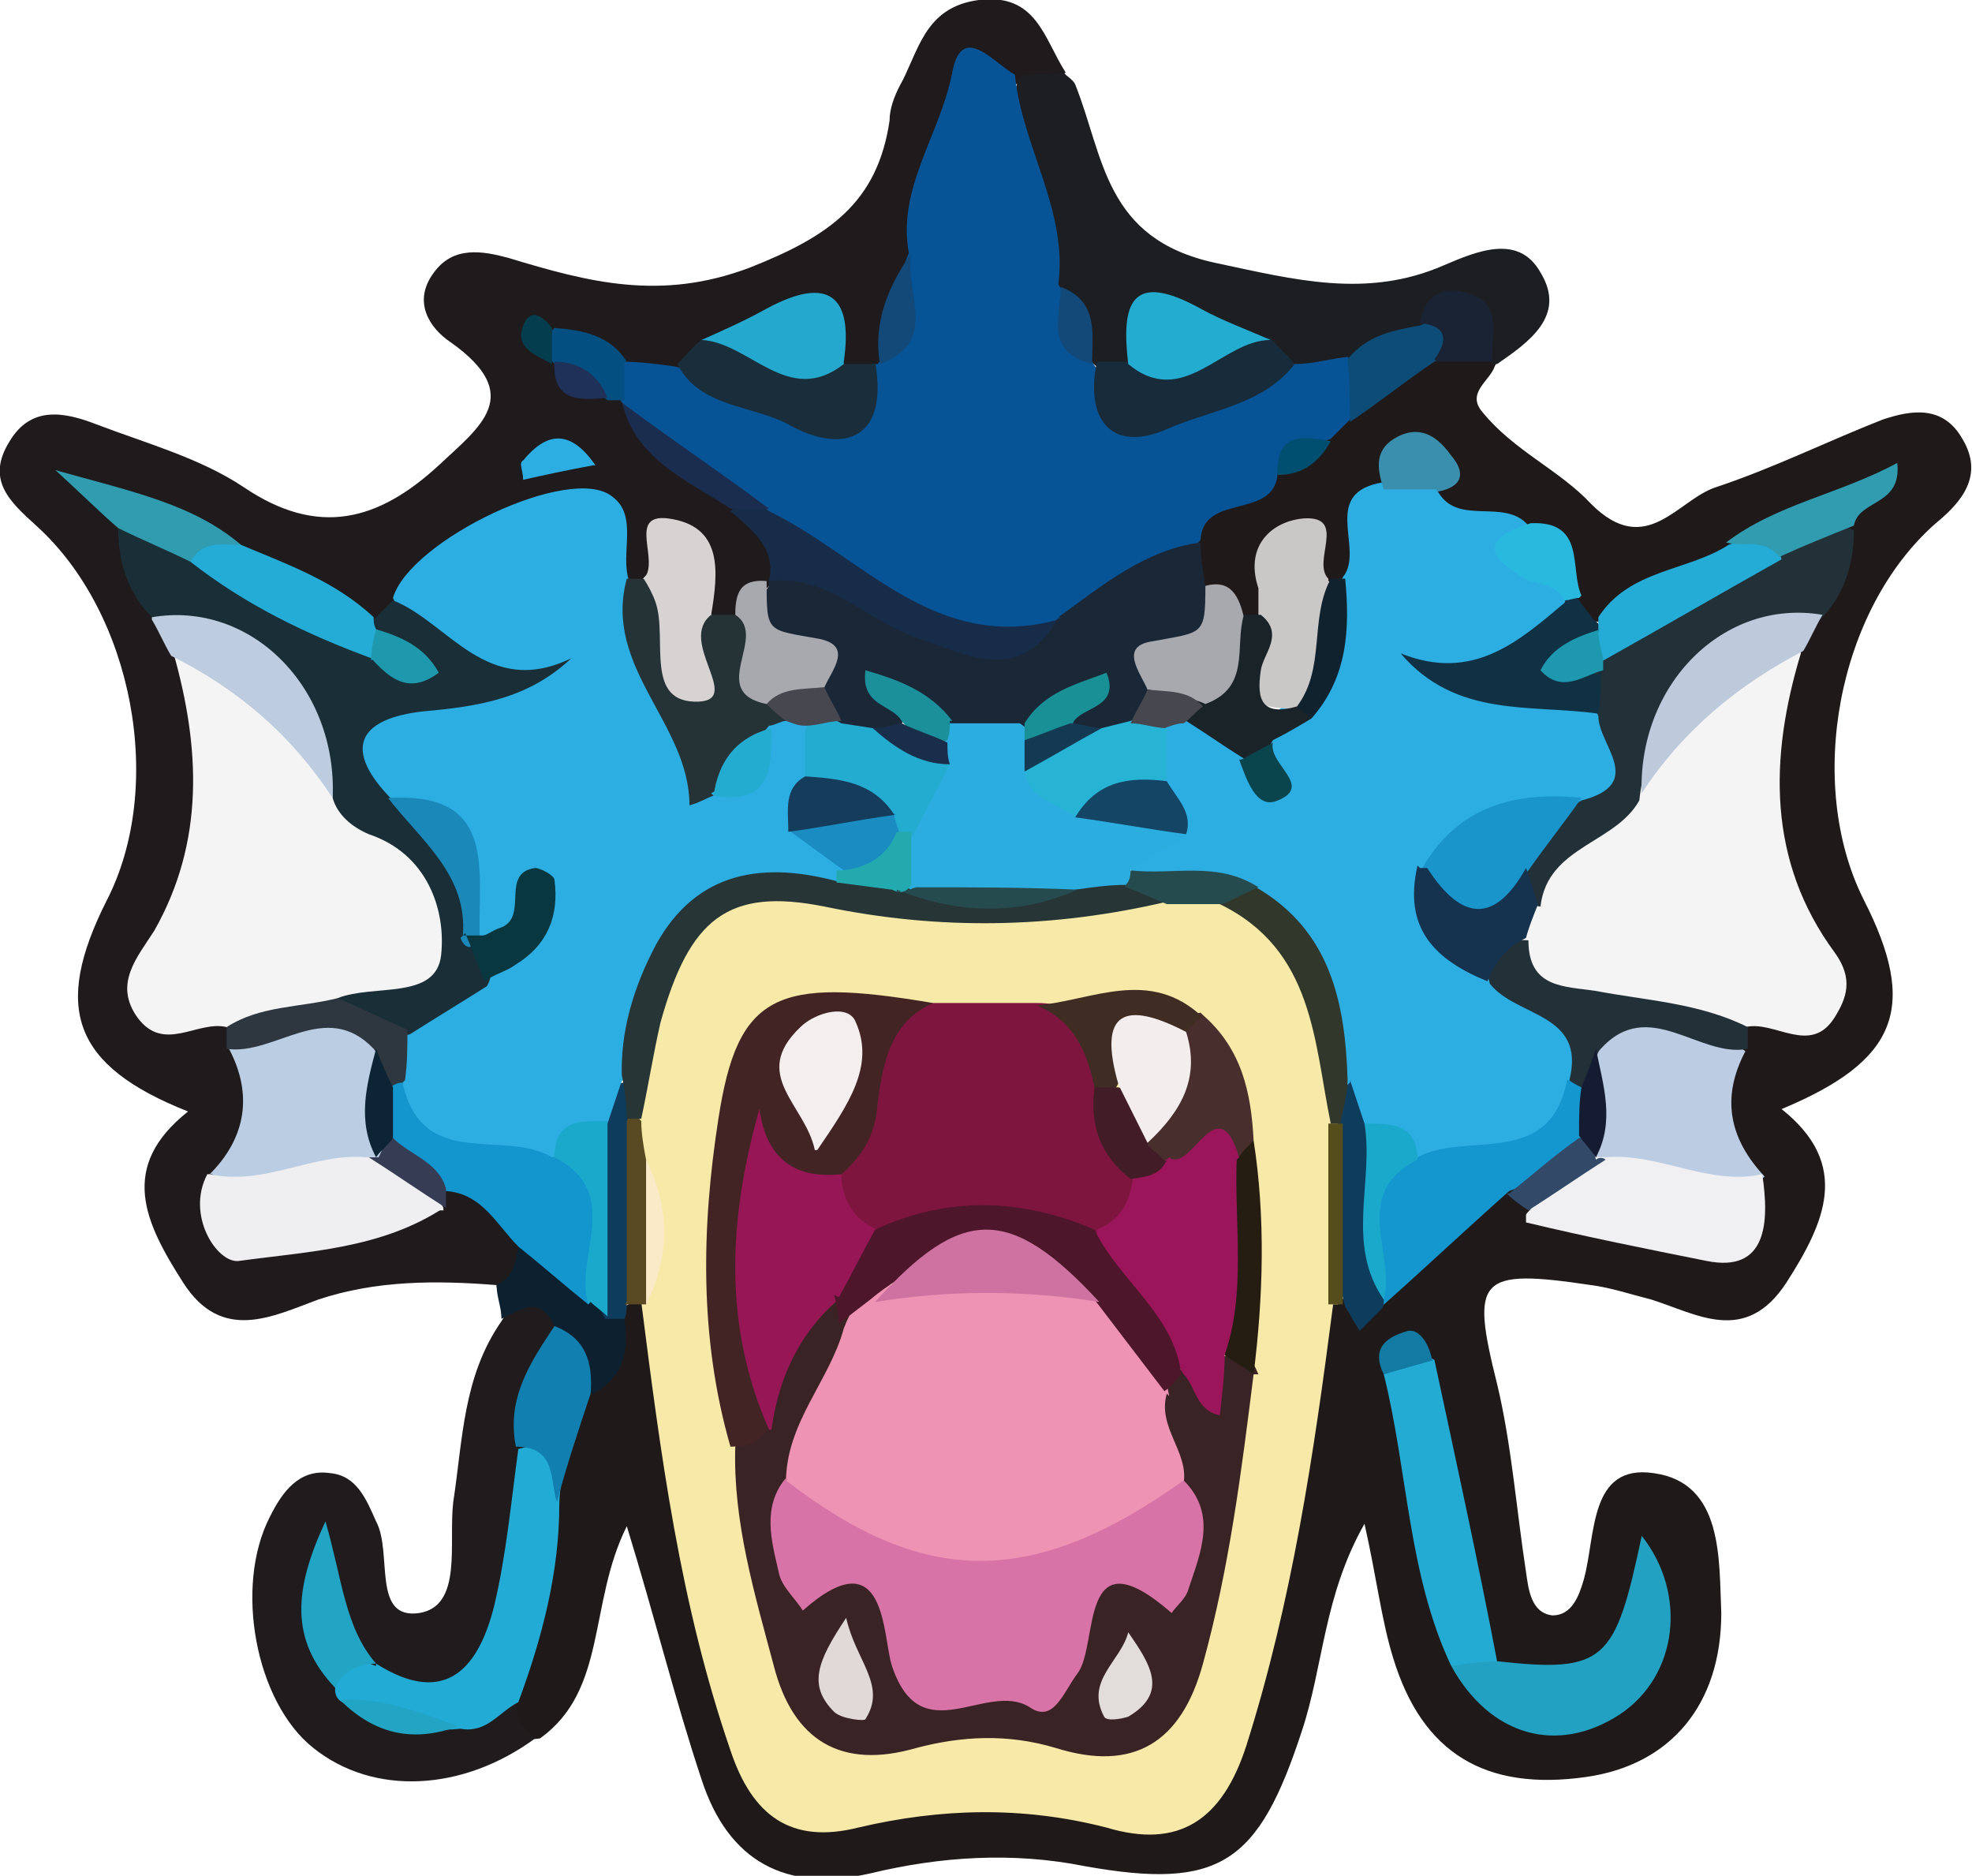 <?xml version="1.0" encoding="UTF-8"?>
<svg id="Capa_2" data-name="Capa 2" xmlns="http://www.w3.org/2000/svg" viewBox="0 0 81.8 77.8">
  <defs>
    <style>
      .cls-1 {
        fill: #1d98af;
      }

      .cls-2 {
        fill: #1f1919;
      }

      .cls-3 {
        fill: #201c1e;
      }

      .cls-4 {
        fill: #3a2324;
      }

      .cls-5 {
        fill: #24acd0;
      }

      .cls-6 {
        fill: #1e98ac;
      }

      .cls-7 {
        fill: #189095;
      }

      .cls-8 {
        fill: #10222e;
      }

      .cls-9 {
        fill: #124979;
      }

      .cls-10 {
        fill: #1a8cc2;
      }

      .cls-11 {
        fill: #422424;
      }

      .cls-12 {
        fill: #f4edee;
      }

      .cls-13 {
        fill: #554d1c;
      }

      .cls-14 {
        fill: #e1d8d8;
      }

      .cls-15 {
        fill: #9a1559;
      }

      .cls-16 {
        fill: #24abd6;
      }

      .cls-17 {
        fill: #15334f;
      }

      .cls-18 {
        fill: #363c53;
      }

      .cls-19 {
        fill: #319caf;
      }

      .cls-20 {
        fill: #d7d3d3;
      }

      .cls-21 {
        fill: #e2dddb;
      }

      .cls-22 {
        fill: #1a2328;
      }

      .cls-23 {
        fill: #ce72a1;
      }

      .cls-24 {
        fill: #223038;
      }

      .cls-25 {
        fill: #2daee3;
      }

      .cls-26 {
        fill: #22a1c2;
      }

      .cls-27 {
        fill: #192e3a;
      }

      .cls-28 {
        fill: #251d12;
      }

      .cls-29 {
        fill: #182e4b;
      }

      .cls-30 {
        fill: #1395cd;
      }

      .cls-31 {
        fill: #23aaaf;
      }

      .cls-32 {
        fill: #093740;
      }

      .cls-33 {
        fill: #065395;
      }

      .cls-34 {
        fill: #5a4a24;
      }

      .cls-35 {
        fill: #1a2737;
      }

      .cls-36 {
        fill: #0a444c;
      }

      .cls-37 {
        fill: #144565;
      }

      .cls-38 {
        fill: #034f82;
      }

      .cls-39 {
        fill: #22abd5;
      }

      .cls-40 {
        fill: #033d4e;
      }

      .cls-41 {
        fill: #264b4e;
      }

      .cls-42 {
        fill: #f4eeee;
      }

      .cls-43 {
        fill: #24a8ce;
      }

      .cls-44 {
        fill: #1496cf;
      }

      .cls-45 {
        fill: #103143;
      }

      .cls-46 {
        fill: #a8a8af;
      }

      .cls-47 {
        fill: #23abd4;
      }

      .cls-48 {
        fill: #172b3a;
      }

      .cls-49 {
        fill: #bccadc;
      }

      .cls-50 {
        fill: #0c4c76;
      }

      .cls-51 {
        fill: #0c2030;
      }

      .cls-52 {
        fill: #bccde3;
      }

      .cls-53 {
        fill: #bbcde3;
      }

      .cls-54 {
        fill: #1f3158;
      }

      .cls-55 {
        fill: #1c909a;
      }

      .cls-56 {
        fill: #f0f0f2;
      }

      .cls-57 {
        fill: #faeac8;
      }

      .cls-58 {
        fill: #4d162a;
      }

      .cls-59 {
        fill: #192e36;
      }

      .cls-60 {
        fill: #014f70;
      }

      .cls-61 {
        fill: #1995cc;
      }

      .cls-62 {
        fill: #273537;
      }

      .cls-63 {
        fill: #d873a7;
      }

      .cls-64 {
        fill: #ee93b3;
      }

      .cls-65 {
        fill: #421d27;
      }

      .cls-66 {
        fill: #1d1e21;
      }

      .cls-67 {
        fill: #27b4d4;
      }

      .cls-68 {
        fill: #1f1a1b;
      }

      .cls-69 {
        fill: #3f2c23;
      }

      .cls-70 {
        fill: #f5f4f5;
      }

      .cls-71 {
        fill: #127aa3;
      }

      .cls-72 {
        fill: #324967;
      }

      .cls-73 {
        fill: #117fb0;
      }

      .cls-74 {
        fill: #f7eaa8;
      }

      .cls-75 {
        fill: #133953;
      }

      .cls-76 {
        fill: #1a2334;
      }

      .cls-77 {
        fill: #0e3c5c;
      }

      .cls-78 {
        fill: #7e153e;
      }

      .cls-79 {
        fill: #172c49;
      }

      .cls-80 {
        fill: #1ba9cb;
      }

      .cls-81 {
        fill: #163c5b;
      }

      .cls-82 {
        fill: #2ab9de;
      }

      .cls-83 {
        fill: #253236;
      }

      .cls-84 {
        fill: #efeff1;
      }

      .cls-85 {
        fill: #31382b;
      }

      .cls-86 {
        fill: #2e3740;
      }

      .cls-87 {
        fill: #151c32;
      }

      .cls-88 {
        fill: #bdccde;
      }

      .cls-89 {
        fill: #0c2433;
      }

      .cls-90 {
        fill: #3a8fae;
      }

      .cls-91 {
        fill: #1a89ba;
      }

      .cls-92 {
        fill: #2baddf;
      }

      .cls-93 {
        fill: #492e2e;
      }

      .cls-94 {
        fill: #cac7c7;
      }

      .cls-95 {
        fill: #22a4c5;
      }

      .cls-96 {
        fill: #961656;
      }

      .cls-97 {
        fill: #46474f;
      }

      .cls-98 {
        fill: #1a2d4f;
      }
    </style>
  </defs>
  <g id="Capa_1-2" data-name="Capa 1">
    <g>
      <path class="cls-2" d="M62,15.2c-.2,.6-1.2,1.1-.5,1.9,1.3,1.6,3.2,2.4,4.5,3.8,2.3,2.3,3.6-.2,5.2-.7,2.4-.8,4.6-1.9,6.9-2.8,1.2-.4,2.5-.6,3.3,.8,.9,1.5,0,2.6-1.1,3.5-4.1,3.6-5.4,10.8-3,15.6,2.3,4.5,1.4,6.7-3.4,8.7,2.9,2.3,1.8,4.7,.2,7.2-1.7,2.6-3.7,1.3-5.6,.7-.8-.2-1.7-.5-2.5-.6-4.7-.7-5-.3-3.9,4.1,.6,2.5,.8,5.2,1.2,7.8,.1,.7,.2,1.7,1.1,1.8,.8,0,1.1-.8,1.3-1.5,.5-1.8,.2-4.8,2.9-4.4,2.9,.4,2.7,3.6,2.8,5.8,0,3.8-2.1,6.3-5.6,6.8-4.2,.6-6.8-1-8-4.9-.5-1.6-.7-3.4-1.2-5.6-1.7,3-1.7,5.9-2.6,8.6-1.8,5.5-3.4,6.6-9,5.6-3-.6-6-.4-8.9,.3-3.5,.8-5.9-.5-7-3.9-1.1-3.3-1.9-6.6-3.1-10.5-1.6,3.2-.8,6.8-3.6,8.8-1.2,.2-1.2-.7-1.5-1.4,.2-2.7,1.4-5.2,1.5-8,.5-1.6,.7-3.3,1.6-4.7,.7-1,1.2-2.2,1.6-3.4,.2-.4,.5-.6,.9-.6,.4,.1,.7,.4,.9,.7,1.4,4.9,1.7,10,3.1,14.9,1.5,5,2.4,5.7,7.4,4.8,2.4-.4,4.7-.2,7,.1,3.9,.6,5.1-.2,6.4-3.9,1.7-5.1,2.1-10.4,3.2-15.7,.1-.3,.3-.6,.6-.9,.7-.4,1.7,.3,2.2-.6,1.8-1.4,2.9-3.6,5.3-4.3,.5,0,.9,.3,1.2,.7,2.1,.7,4.3,.6,6.3,1.2,1.6,.5,2.6-.3,2.1-2.2-1.2-1.8-1.7-3.7-.4-5.7,.2-.3,.5-.6,.8-.8,2.4-.6,3.3-1.8,1.9-4.3-1.8-3.5-1.9-7.1-.5-10.8,.3-.7,.6-1.3,.9-1.9,.7-1.2,1.1-2.5,1.5-3.8,.2-.4,.6-.8,1.1-.9-.3-.2-.5,0-.7,.2-1.5,.9-3.3,1.2-4.7,2.3-1.7,1.1-3.6,1.9-5.6,2.7-.6,0-1-.2-1.3-.6-.6-1.1-1-2.3-2.3-2.8-1.1-.6-2.7-.2-3.4-1.6,0-.5,.5-1.2-.4-1.4-1-.2-1.1,.7-1.5,1.2-.8,1.1-.7,2.5-1.5,3.5-.3,.2-.6,.2-.9,.1-2.4-2.6-1.8,.8-2.7,1.3-.3,.2-.6,.3-1,.3-.8-.4-1.4-1-1.9-1.8-.2-.5-.3-1-.3-1.5,.2-1.9,2-2.2,3.1-3.1,.8-.5,1.6-1,2.3-1.7,.3-.3,.7-.6,1.1-1,1.2-.8,2.3-1.7,3.7-2.3,.6-.2,1.3-.2,1.9,0,.3,.1,.5,.3,.7,.6Z"/>
      <path class="cls-68" d="M20.6,53.3c-2.5-.2-5-.2-7.4,.6-1.9,.7-4,1.8-5.6-.7-1.6-2.5-2.7-4.8,.2-7.1-4.8-1.9-5.6-4.3-3.4-8.7,2.5-4.8,1.1-12-2.9-15.6-1.1-1-2.1-1.9-1.1-3.5,.9-1.5,2.3-1.2,3.6-.7,2.1,.8,4.3,1.4,6.1,2.6,3.1,2.1,5.6,1.4,8.1-.9,1.7-1.6,3.6-2.9,.5-5.1-.9-.6-1.6-1.7-.7-2.9,.8-1.1,2-.9,3.1-.6,3.3,1,6.3,1.8,10,.4,3.3-1.3,5.3-2.7,5.8-6.1,0-.5,.2-1,.4-1.4,.8-1.4,1-3.3,3.3-3.6,2.4-.3,2.7,1.6,3.6,3-.4,.5-.8,.6-1.4,.6-1.8-.5-2.2,.7-2.8,2-.7,1.5-1,3-1.3,4.6-.6,1.4-1.1,2.9-1.6,4.4-.2,.3-.4,.6-.8,.7-.5,.1-1,0-1.5-.3-1.6-3-3.4-.9-5.2-.1-.4,.3-.9,.5-1.4,.7-.7,.2-1.3,.1-2,0-.9-.3-1.7-.8-2.6-1.2,0,0-.3,0-.3,0,0,0,0,.3,0,.3,.1,.2,.3,.4,.4,.5,.4,.4,.9,.5,1.4,.6,.3,0,.6,.2,.8,.4,.3,.2,.5,.4,.7,.7,1.1,1.5,2.5,2.5,4,3.6,1,.7,2,1.4,1.8,2.8,0,.3-.2,.6-.4,.9-.6,.6-1.1,1.3-1.9,1.5-.3,0-.6-.2-.9-.4-.7-.8-.5-3.7-2.7-1.1-.4,0-.7,0-.9-.3-2.1-3.4-6.2-2.9-8.8,1-.3,.5-.7,.8-1.3,.9-2.2-.3-3.9-1.6-5.8-2.6-1.1-1-2.6-1.4-3.9-2-.8-.4-1.4-.8-.4,.4,.4,1.3,.8,2.5,1.5,3.7,.3,.6,.6,1.2,.9,1.9,1.4,3.7,1.4,7.3-.4,10.8-1.2,2.4-.7,3.7,1.9,4.3,.3,.2,.6,.5,.8,.8,1.3,2,.8,3.9-.4,5.7-.5,2.5,1,2.5,2.6,2,1.9-.5,3.9-.9,5.9-.6,0,0,.1,0,.2,0,0-.1-.1-.2-.2-.3,0-.4,.3-.6,.7-.7,1.9,0,2.7,1.1,3.1,2.8-.1,.8-.2,1.6-1.4,1.4Z"/>
      <path class="cls-3" d="M21.4,70.5c0,.6,.2,1.2,.8,1.6-3,2.2-6.7,2.4-9.2,.4-2.4-1.9-3.3-6.7-1.8-9.6,.5-1,1.2-2,2.5-1.8,1.1,.1,1.5,1.1,1.9,2,.7,1.3-.2,4.1,1.8,3.8,1.8-.3,1.2-2.9,1.4-4.6,.4-2.6,.4-5.2,2-7.5,.8-1.4,1.7-1.6,2.5,0,0,1.9-1.1,3.7-.9,5.7-.3,2.1-.5,4.2-1,6.2-.7,3.1-2.3,3.9-5.8,3.2-1.3-.9-1.9-2.2-2.4-3.7,0,1.2,.3,2.1,1,3,.2,.3,.4,.5,.6,.8,1.1,1.2,2.4,1.3,3.9,1.1,.9-.1,1.7-.9,2.7-.5Z"/>
      <path class="cls-66" d="M42.3,3.1c.6,0,1.2,0,1.8-.1,.2,.2,.4,.3,.5,.5,1.2,3,1.2,6.4,5.8,7.4,3.3,.7,6.3,1.5,9.5,.1,1.4-.6,3.1-1.3,4,.3,1.1,1.8-.5,2.9-1.8,3.8h-.2c-.8-.9-1.2-2.6-2.8-1.2-1,.6-2.1,1.2-3.2,1.6-.7,.2-1.4,.3-2.1,.1-.5-.1-1-.4-1.4-.7-1.7-.7-3.4-2.8-5.1,0-.4,.4-.9,.5-1.4,.5-.3-.1-.6-.3-.8-.6-.5-1.2-1.1-2.2-1.7-3.4,0-2.8-2.5-5.4-1-8.4Z"/>
      <path class="cls-51" d="M23,55c-.6-1.3-1.4-.7-2.2-.3,0-.5-.2-.9-.2-1.4,.7-.3,.8-1,.9-1.6,1.3-.2,2,.8,2.8,1.5,.3,.3,.6,.6,1,.9,.2,.2,.4,.4,.6,.6,.2,1.3,0,2.4-1.3,3.1-1.1-.6-1.1-1.8-1.5-2.8Z"/>
      <path class="cls-74" d="M55.3,54.1c-.8,6.2-1.7,12.3-3.6,18.3-1,3.1-2.8,4.3-5.8,3.4-3.5-.9-6.9-.8-10.3,0-2.8,.7-4.4-.5-5.3-3.2-2.1-6.1-2.9-12.3-3.7-18.6,0-.2,0-.4,0-.5,0-1.9,.2-3.9-.5-5.8-.1-.6-.2-1.2-.2-1.8,0-1.4,.4-2.7,.7-4,1.1-3.9,3.3-5.8,7.3-5.2,4.8,.7,9.6,.7,14.4-.1,.9,0,1.7,0,2.6,.2,4.7,1.8,5,6.1,5.5,10.2-.2,2.4,.6,4.9-.9,7.1Z"/>
      <path class="cls-33" d="M53.7,15.1c.7,0,1.4-.2,2.2-.3,.8,.8,.5,1.7,.1,2.6-.3,.3-.5,.5-.8,.8-.8,.3-1.7,.6-2.2,1.4-.1,2-3.1,.8-3.2,2.8-1.6,1.8-3.8,2.6-5.9,3.7-5.2,1.5-8.5-1.8-12-4.6-2.1-1.4-4.3-2.9-6.1-4.8h0c-.4-.7-.4-1.2,0-1.7,.7,0,1.5,.1,2.2,.2,1.4,.4,2.9,.4,4.1,1.3,2,1.3,3.1,.3,4.1-1.4h.2c1.1-1.3,.6-3.1,1.3-4.6-.5-2.7,1.3-4.9,1.8-7.5,.4-2.1,1.7-.4,2.6,.1,.3,3,2.2,5.6,1.8,8.7,.7,1,.4,2.3,1.3,3.2h.1c1,1.6,2.2,2.6,4.1,1.3,1.3-.8,2.8-.8,4.2-1.2Z"/>
      <path class="cls-25" d="M59.6,20.3c.8,1.6,2.8,.3,3.8,1.5-.4,1.6,1.8,1.7,1.8,3-.8,2.1-2.4,3.2-4.5,3.4,2,.5,4.3-.5,6.1,1.1,1,1.6,1.7,3.2-.6,4.3-2.2,.5-4.8,0-6.2,2.6-.7,2.3,1.1,3.1,2.5,4,2,1.1,3.6,2.3,3.1,4.9-.9,3.4-3.7,3.2-6.3,3.3-1.1-.3-2-1.1-2.9-1.7-.6-.5-.7-1.3-.9-1.9-.5-2.9-.9-5.9-3.8-7.6-1.4-.9-3.1,0-4.5-.8-1.2-1.1,.2-1.6,.6-2.3,.3-.8,0-1.5-.1-2.3,0-.7,0-1.4,.5-2,.3-.2,.6-.4,.9-.5,1.2-.1,2,.4,2.7,1.3,.1,.2,.2,.4,.3,.6,.4-.2,.2-.6,.4-1,.3-.6,.8-1,1.3-1.4,1.4-1.4,.9-3.5,2-5,.7-1.2-1-3.4,1.6-3.8,.7-.6,1.5-.6,2.2,0Z"/>
      <path class="cls-70" d="M74.7,27.1c-1.3,4.3-1.4,8.6,1.4,12.4,.8,1.1,.5,1.9,0,2.7-1,1.6-2.5,.1-3.7,.4-3.5-.1-7.2,.6-9.6-3-.1-.8,0-1.5,.3-2.3,.5-2.5,2.9-3.1,4.4-4.6,1.6-2.9,3.4-5.5,7.2-5.7Z"/>
      <path class="cls-35" d="M43.9,25.6c1.8-1.3,3.6-2.8,5.9-3.1,0,.6,.1,1.2,.2,1.8,1.8,2.5-.1,3.5-1.8,4.7-.3,.6-.6,1.1-1.2,1.5-.5,.2-.9,.3-1.4,.2-.3,0-.6-.2-.9-.4-1.1-1.9-1.6,.7-2.5,.3-.8,.3-1.7,.2-2.5,0-.9,.3-1.4-2.1-2.5-.3-.3,.2-.6,.3-.9,.4-.5,0-1,0-1.4-.2-.6-.4-.9-.9-1.2-1.5-1.8-1.1-3.5-2.2-1.8-4.7v-.2c2.6-1.8,4.3,.6,6,1.4,2.2,1.1,4,1.5,6.1,.1Z"/>
      <path class="cls-24" d="M68.1,33c-.9,2-3.9,2-4.2,4.6-.9-.1-1-.8-1-1.5,.2-1.6,1.5-2.2,2.7-2.9,2.7-.7,.7-2.3,.7-3.5-.2-.5-.5-1-.5-1.6,0-.4,.2-.7,.3-1,2.1-2,4.9-2.8,7.3-4.4,1.1-.4,2.1-1.4,3.5-.7,0,1.4-.4,2.7-1.4,3.7-3.4,1.6-7,2.9-7.5,7.5Z"/>
      <path class="cls-26" d="M62.1,68.9c4.5,.5,4.9,0,6-5.2,1.9,2.4,1.5,5.8-.9,7.4-2.6,1.7-5.4,.9-7-2,.6-.5,1.2-.5,1.9-.2Z"/>
      <path class="cls-52" d="M72.4,43.6c-1,1.9-.7,3.6,.8,5.2-2.2,1.7-4.2,.5-6.4-.1-.4-.2-.7-.5-.9-.9-.5-1.4-.2-2.8-.2-4.3,.1-1.5,1.1-1.7,2.3-1.4,1.5,.3,3.1,.5,4.4,1.5Z"/>
      <path class="cls-39" d="M15.6,69c3,1.9,4.3,0,4.9-2.4,.5-2.1,.7-4.3,1-6.5,2.5-.7,1.7,1,1.7,2.3,0,2.8-.7,5.5-1.7,8.2-.8,.4-1.3,1.3-2.4,1.1-1.8,.2-3.3-.4-4.9-1.1-.2-.1-.3-.3-.3-.5,0-1.5,.7-1.4,1.7-1Z"/>
      <path class="cls-56" d="M66.6,48c2.2-.2,4.3,1.2,6.5,.7,.3,2,.2,4.1-2.3,3.6-2.5-.5-5-1-7.5-1.6,0,0,0-.2,0-.3,0-.1,.2-.2,.2-.3,.6-1.5,1.6-2.2,3.2-2.1Z"/>
      <path class="cls-47" d="M62.1,68.9c-.6,0-1.3,.1-1.9,.2-1.8-3.8-1.8-8.1-2.8-12.1,.6-.7,1.2-1.1,2.1-.6,.9,4.2,1.8,8.3,2.6,12.5Z"/>
      <path class="cls-44" d="M58.8,48c2-1.1,5.5,.5,6.2-3.2,.4,0,.7,0,.9,.4,.1,.7,.1,1.4,0,2-.7,1.3-2,1.7-3.3,2.2-1.8,1.6-3.5,3.2-5.3,4.8-.1-.2-.3-.4-.4-.5-.6-1.3-.6-2.6-.4-3.9,.2-1.2,.6-2.5,2.3-1.8Z"/>
      <path class="cls-49" d="M68.1,33c-.2-4.6,3.4-8.2,7.5-7.5-.3,.5-.5,1-.8,1.5-2.7,1.4-5,3.3-6.7,5.9Z"/>
      <path class="cls-24" d="M65.6,45.1c-.2-.1-.4-.2-.5-.3,.7-2.8-2.2-2.6-3.3-4-.4-1.4,.3-1.9,1.6-1.8,0,2,1.5,1.9,2.8,2.1,2.1,.4,4.3,.5,6.3,1.5,0,.3,0,.6,0,.9-2,.4-4.1-2.2-6.1,0-.4,.4,0,1.2-.6,1.6Z"/>
      <path class="cls-94" d="M52.2,25.5c0-.4,0-.8,0-1.1-.6-1.8,.6-2.8,1.9-2.9,1.8-.1,.3,1.8,1,2.5,.1,1.9,.2,3.9-1.3,5.4-3.7,0-2.1-2.2-1.6-3.9Z"/>
      <path class="cls-45" d="M66.4,27.8c0,.6,0,1.2-.1,1.8-2.8-.4-5.9,.2-8.2-2.5,3,1.2,4.9-.5,6.8-2.1,.1-.4,.3-.5,.6-.1,.2,.3,.4,.5,.6,.8,.3,.2,.4,.4,.4,.8-.4,.5-1.7,.8-.2,1.5Z"/>
      <path class="cls-16" d="M66.3,26.1c0-.2,0-.3,0-.5,1.3-2,3.7-1.9,5.4-3,.9-.3,1.8-.9,2.2,.6-2.5,1.4-4.9,2.8-7.4,4.2-.4-.4-.4-.8-.2-1.2Z"/>
      <path class="cls-73" d="M23.1,62.3c-.3-.9,0-2.3-1.7-2.3-.4-2,.6-3.5,1.6-5,1.3,.5,1.6,1.5,1.5,2.8-.5,1.5-1,3-1.4,4.5Z"/>
      <path class="cls-46" d="M47.6,28.6c-.3-.7-1.2-1.8,.2-2,2.1-.4,2.2-.2,2.2-2.3,1.1-.3,1.4,.5,1.6,1.3,.5,1.6,.6,3.1-1.2,4-.9-.2-2-.2-2.7-1Z"/>
      <path class="cls-22" d="M50,29.2c1.9-.7,1.2-2.4,1.6-3.7,.2,0,.5,0,.7,0,1,.8,.1,1.6,0,2.3-.2,1.3,.1,1.9,1.5,1.5,.4,0,.6,0,.6,.5-.5,.3-1,.6-1.6,.9-.3,.5-.5,1.2-1.3,.7-.8-.5-1.5-1-2.3-1.5-.1-.7,0-1.1,.8-.7Z"/>
      <path class="cls-19" d="M73.8,23.1c-.6-.8-1.5-.4-2.2-.6,2.1-1.6,4.7-2,7.1-3.3,.2,1.8-1.6,1.5-1.8,2.6-1,.4-2,.8-3.1,1.3Z"/>
      <path class="cls-50" d="M56,17.5c0-.9,0-1.7-.1-2.6,.8-1,1.9-1.2,3-1.4,.6-.3,1.2-.3,1.5,.3,.3,.6-.2,1-.9,1.2-1.2,.8-2.3,1.7-3.5,2.5Z"/>
      <path class="cls-77" d="M56,44.8c.2,.6,.4,1.2,.6,1.8,1.2,2.3-.5,5,.8,7.3,0,.2,0,.3-.1,.4-.3,.3-.6,.6-.9,.9-.2-.3-.4-.7-.6-1-.7-2.5-.1-5-.3-7.4,0-.7-.1-1.4,.5-1.9Z"/>
      <path class="cls-82" d="M65.5,24.8c-.2,0-.4,.1-.6,.1-.4-.8-1.3-.6-1.8-1-1.7-1-1.3-1.7,.4-2.2,2.3-.1,1.6,1.9,2.1,3Z"/>
      <path class="cls-76" d="M59.5,14.9c.6-.8,.5-1.4-.6-1.5,.2-1.2,1-1.6,2.1-1.2,1.4,.5,.8,1.8,.9,2.8-.8,0-1.6,0-2.3,0Z"/>
      <path class="cls-90" d="M59.6,20.3c-.7,0-1.5,0-2.2,0-.3-.9-.4-1.7,.6-2.2,1-.5,1.7,.1,2.2,.8,.6,.7,.5,1.3-.6,1.5Z"/>
      <path class="cls-8" d="M54.4,29.8c-.2-.2-.4-.3-.6-.5,1.2-1.6,.5-3.6,1.4-5.3,.2,0,.4,0,.6,0,.2,2.1,.1,4.1-1.4,5.8Z"/>
      <path class="cls-77" d="M25.9,54.7c-.3,0-.5,0-.8,0-1.3-2.5-.9-5.2-.8-7.9,.2-.9,.5-1.8,1.6-1.9,.5,.6,.4,1.3,.4,1.9,.1,2.4,1.1,4.8-.3,7.2,0,.2,0,.5-.1,.7Z"/>
      <path class="cls-13" d="M55.7,46.6c0,2.5,0,5,0,7.5-.2,0-.4,0-.6,0,0-2.5,0-5,0-7.5,.2,0,.3,0,.5,0Z"/>
      <path class="cls-34" d="M26,54c0-2.5,0-5,0-7.5,.1-.3,.3-.4,.6,0,0,.5,.1,1.1,.2,1.6,.4,2,.4,4,0,6,0,0-.3,0-.3,0,0,0-.3,0-.3,0h-.3Z"/>
      <path class="cls-72" d="M62.6,49.5c1-.8,1.9-1.6,2.9-2.3,.5,0,.6,.5,.7,.9,.1-.1,.3-.1,.4,0-1.1,.7-2.1,1.4-3.2,2.1-.3-.2-.6-.4-.9-.7Z"/>
      <path class="cls-71" d="M59.5,56.4c-.7,.2-1.4,.4-2.1,.6-.6-1.2,.3-1.6,1-1.8,.5-.1,.9,.6,1,1.2Z"/>
      <path class="cls-60" d="M53,19.7c-.1-1.8,1.1-1.6,2.2-1.4-.5,.9-1.2,1.4-2.2,1.4Z"/>
      <path class="cls-25" d="M25.8,44.8c-.2,.6-.4,1.2-.6,1.8-.9,.7-1.5,1.6-2.7,2-2.6-.1-5.4,.2-6.3-3.2-.1-.8-.1-1.6,0-2.4,.5-1.6,2-2.2,3.3-2.9,.7-.3,1.6-.5,2.1-1.5-.7,.4-1.3,1-2,.3-.9-2-.3-5-3.6-5.3-1.5-1-1.8-2.5-.9-3.9,1.4-2.1,3.8-1.1,5.8-1.4-2-.6-3.7-1.5-4.6-3.5,.7-2.4,7.4-5.6,9.1-4.2,1.1,.8,.3,2.4,.7,3.5,.9,2.9,2.4,5.4,4,7.9,1.2-.1,1-1.4,1.6-1.9,.3-.2,.6-.3,.9-.4,.4,0,.7,.1,1,.3,.4,.6,.5,1.2,.4,1.9-.1,.7-.4,1.4-.2,2.2,.5,.7,1.5,1.2,1.4,2.3,0,.3-.3,.6-.6,.8-5.3-.6-6.9,.5-8.1,5.7-.2,.7,0,1.5-.8,2Z"/>
      <path class="cls-70" d="M9.4,42.6c-1.2-.3-2.6,1.1-3.7-.4-1-1.4,0-2.5,.7-3.6,2.1-3.7,1.9-7.6,.8-11.5,4,0,5.5,3.3,7.6,5.8,.5,.9,1.7,1.1,2.3,1.8,1.4,1.4,2.4,3.1,1.8,5-.6,2.1-2.7,2.3-4.5,2.6-1.7,0-3.3,1-5,.3Z"/>
      <path class="cls-59" d="M14,41.4c1.5-.6,4.1,.1,4.3-1.8,.2-1.9-.6-4.2-3-5-.7-.3-1.3-.8-1.5-1.5-.4-4.5-4.1-5.9-7.5-7.5-1-1-1.4-2.3-1.4-3.7,1.4-.7,2.3,.4,3.4,.9,2.2,1.6,4.9,2.3,7,4,.2,0,.4,.2,.5,.4,.1-.5-.4-.4-.5-.7-.1-.3,0-.6,.2-.8,.3-.3,.5-.5,.8-.8,2.3,.9,3.9,4.1,7.4,2.4-1.8,1.7-3.9,2-6.1,2.2-2.8,.3-3.4,1.6-1.3,3.7,2.6,1,3.4,3.1,3.4,5.7,.2,.6,1,1.1,.5,2-1.1,.7-2.1,1.3-3.2,2-1.3,.3-2.5,.4-2.9-1.3Z"/>
      <path class="cls-53" d="M8.7,48.7c1.5-1.5,1.8-3.3,.8-5.2,2.1-1.1,4.1-2.1,6.4-.4,.5,1.4,.5,2.9,.2,4.4-.2,.4-.4,.7-.8,1-2.1,.7-4.3,2-6.5,.2Z"/>
      <path class="cls-84" d="M8.7,48.7c2.3,.5,4.3-.9,6.5-.7,1.6-.1,2.5,.9,3.2,2.1-2.6,1.7-5.6,1.8-8.5,2.2-.9,.1-2.2-1.9-1.3-3.6Z"/>
      <path class="cls-30" d="M16.7,44.9c.8,3.7,4.2,1.9,6.2,3.1,1.1-.5,1.8-.2,1.8,1,0,1.7,.4,3.5-.3,5.1-1-.8-1.9-1.6-2.9-2.4-.9-.9-1.5-2.2-3-2.3-1.2-.3-2-1.1-2.6-2.2-.1-.7-.1-1.3,0-2,.2-.3,.5-.4,.9-.3Z"/>
      <path class="cls-79" d="M43.9,25.6c-1.6,2.9-3.9,1.5-6,.8-2-.7-3.6-2.6-6-2.3,.3-1.4-.7-2.1-1.6-2.9,.5-.5,1.1-.5,1.6,0,3.9,1.9,6.9,5.9,12,4.5Z"/>
      <path class="cls-83" d="M29.6,33c-.3,.1-.6,.3-1,.4,0-3.4-3.6-5.7-2.6-9.4,.2,0,.4,0,.7,0,.6,.2,1.2,.7,1.2,1.3,.2,2.7,1.1-.5,1.5,.2,.3,0,.7,0,1,0,2.2,.2-.1,2.8,1.8,3.1,.3,.4,.6,.8,.4,1.3-.2,0-.5,.2-.7,.2-.8,.9-1.2,2.2-2.4,2.8Z"/>
      <path class="cls-88" d="M6.3,25.6c4.1-.7,7.7,2.9,7.5,7.5-1.7-2.6-3.9-4.5-6.7-5.9-.3-.5-.5-1-.8-1.5Z"/>
      <path class="cls-20" d="M29.5,25.5c-1.4,1.1,1.3,3.5-.5,3.6-2.3,.1-1.3-2.6-1.8-4.1-.1-.3-.3-.7-.5-1,.7-.7-.7-2.7,1-2.5,2.3,.3,2.1,2.2,1.8,4Z"/>
      <path class="cls-27" d="M36.3,15c.6,3.4-1.5,3.8-3.6,2.6-1.5-.8-3.7-.7-4.6-2.5,.3-.3,.6-.7,1-1,2.1-.2,4,.5,5.9,1,.4,0,.9,0,1.3,0Z"/>
      <path class="cls-16" d="M15.4,27.3c-2.7-1-5.2-2.2-7.5-4,.2-1.6,1.2-1.2,2.1-.7,1.9,.8,3.9,1.5,5.5,3,0,.2,0,.3,.1,.5,.2,.5,.2,.9-.2,1.3Z"/>
      <path class="cls-43" d="M35,15.1c-2.3,1.8-3.9-.9-5.9-1,.9-.4,1.8-.8,2.7-1.3,2.6-1.4,3.6-.5,3.2,2.2Z"/>
      <path class="cls-19" d="M10,22.6c-.8,0-1.6-.2-2.1,.7-1-.5-2-.9-3-1.4-.7-.6-1.4-1.3-2.6-2.4,3.2,.9,5.7,1.4,7.7,3.1Z"/>
      <path class="cls-86" d="M16.7,44.9c-.2,0-.4,.1-.5,.2-.6-.4-.3-1.1-.7-1.6-2-2.1-4.1,.3-6.1,0,0-.3,0-.6,0-.9,1.4-.9,3-.8,4.6-1.2,1,.4,1.9,.9,2.9,1.3,0,.7,0,1.4-.1,2.1Z"/>
      <path class="cls-46" d="M31.8,29.2c-2.5-.5,.1-2.8-1.3-3.7,0-.9,.2-1.5,1.3-1.4,0,2.2,0,2,2.2,2.4,1.4,.3,.5,1.3,.2,2-.6,.9-1.6,.2-2.4,.7Z"/>
      <path class="cls-98" d="M31.9,21.1c-.5,0-1.1,0-1.6,0-1.8-1.2-3.9-2-4.5-4.4,2,1.5,4.1,2.9,6.1,4.4Z"/>
      <path class="cls-9" d="M37.8,10.5c-.3,1.6,1.2,3.7-1.3,4.6-.3-1.8,.4-3.3,1.3-4.6Z"/>
      <path class="cls-38" d="M25.9,15c0,.5,0,1.1,0,1.6,0,0-.4,0-.4,0h-.3c-.7-.6-1.7-.8-2.2-1.5h0c-.4-.5-.5-1,0-1.5,1.2,.1,2.3,.3,3,1.4Z"/>
      <path class="cls-25" d="M24.6,19.3c-1.1,.2-2,.4-2.9,.6,0-.4-.2-.7,0-.8,.9-1.1,1.9-1.4,3,.2Z"/>
      <path class="cls-18" d="M16.3,47.2c.7,.7,1.9,1,2.2,2.1,0,.3,0,.5,0,.8-1.1-.7-2.1-1.4-3.2-2.1,.1,0,.3,0,.4,0,.2-.3,.2-.8,.7-.8Z"/>
      <path class="cls-54" d="M23,15c1,0,1.8,.5,2.2,1.5-1.1,.1-2.3,.2-2.2-1.5Z"/>
      <path class="cls-40" d="M22.9,13.6c0,.5,0,1,0,1.5-.7-.4-1.7-.7-1.1-1.8,.3-.5,.8-.1,1.1,.3Z"/>
      <path class="cls-95" d="M15.6,69c-.7,0-1.4,.3-1.7,1-1.9-2-1.7-4.1-.4-6.9,.7,2.4,.8,4.4,2.1,5.9Z"/>
      <path class="cls-95" d="M14.1,70.5c1.7-.1,3.3,.5,4.9,1.1-1.9,.7-3.5,.3-4.9-1.1Z"/>
      <path class="cls-48" d="M53.7,15.1c-1.3,1.7-3.5,1.9-5.3,2.7-2.3,1-3.4-.4-2.9-2.8h1.3c2-.4,3.9-1.1,5.9-1,.3,.4,.7,.7,1,1.1Z"/>
      <path class="cls-5" d="M52.7,14.1c-2,0-3.6,2.9-5.9,1-.3-2.5,.1-3.9,3-2.3,.9,.5,2,.9,2.9,1.3Z"/>
      <path class="cls-9" d="M45.3,15.1c-2-.5-1.3-2-1.3-3.2,1.6,.6,1.3,2,1.3,3.2Z"/>
      <path class="cls-80" d="M24.4,54.1c-.6-2,1.5-4.6-1.4-6.1,0-1.6,1.1-1.5,2.2-1.5,0,2.7,0,5.4,0,8.1-.2-.2-.5-.4-.7-.6Z"/>
      <path class="cls-4" d="M52,57c-.5,4-1,8-2.1,12-.9,3.3-2.9,4.5-6.1,3.5-2-.6-3.9-.5-5.8,0-3.1,.9-5.1-.3-5.9-3.4-.8-3-1.7-6-1.6-9.1,.6-.4,.8-1.1,.8-1.8,.9-1.8,.7-4.5,3.7-4.5,.3,.3,.5,.6,.6,.9,.2,2.5-1.7,4.4-2.1,6.8-.3,1.9-1.8,4.3,2.2,4,1.1,0,1.6,1.1,1.9,2.1,.5,1.7,1.6,2.2,3.4,2.2,1.6,0,2.9-.3,3.5-2,.4-1.1,.9-2.3,2.2-2.3,3.7,.2,2.4-2,2-3.8-.4-1.2-.9-2.4-.7-3.7,.2-.5,.4-.9,1-1.1q1.4,.9,1.7-.5c.9-.5,1.2,0,1.5,.7Z"/>
      <path class="cls-78" d="M38.7,41.6c1.4,0,2.9,0,4.3,0,2.2,0,2.9,1.5,3.2,3.3,0,1.5,.9,2.7,1.2,4.1,0,1.3-.7,2.2-1.9,2.6-3.1-.6-6.2-.6-9.4,0-1.3-.5-1.9-1.3-1.9-2.7,.5-1.5,1.2-3,1.5-4.5,.3-1.5,1-2.8,2.9-2.8Z"/>
      <path class="cls-11" d="M38.7,41.6c-1.8,.8-2.1,2.6-2.3,4.2-.1,1.4-.7,2.2-1.6,3-2.2,1.5-2.8-.5-3.5-1.4,.2,3.8,.1,7.9,.5,11.9-.3,.6-.9,.7-1.5,.7-1.3-4.5-1.2-9.1-.5-13.6,.8-5.2,2.4-5.9,8.9-4.8Z"/>
      <path class="cls-62" d="M25.8,44.8c-.1-2,.5-3.9,1.4-5.6,1.7-3.1,4.5-3.5,7.7-2.6,.7-.5,1.4-.6,2.3-.5,2.4,.6,4.9,.6,7.3,0,.8-.2,1.5-.2,2.3,.2,.6,.2,1.7-.2,1.6,1.1-4.7,1.1-9.4,1.2-14.2,.2-4-.8-5.6,.5-6.8,4.8-.3,1.3-.5,2.6-.8,4-.2,0-.4,0-.6,0,0-.6-.1-1.2-.2-1.8Z"/>
      <path class="cls-85" d="M55.7,46.6c-.2,0-.3,0-.5,0-.7-3.4-.7-7.2-4.6-9.1,0-1.4,.7-1.1,1.5-.7,3.1,1.8,3.7,4.8,3.8,8,0,.6-.2,1.2-.3,1.8Z"/>
      <path class="cls-93" d="M49.9,42.1c1.6,1.4,2,3.2,2.1,5.2-.2,.4-.3,.9-.9,.9-1-.9-1.7,.6-2.7,.3-.5-.1-.9-.4-1.1-.9,.1-1.7,1.2-3,1.4-4.7,.2-.5,.6-.8,1.1-.9Z"/>
      <path class="cls-69" d="M49.9,42.1c-.2,.2-.5,.5-.7,.7-1.2,.5-2.3,1.1-2.9,2.3-.3,.2-.6,.2-.9,0-.3-1.5-.9-2.8-2.4-3.4,2.3-.2,4.7-1.6,6.9,.5Z"/>
      <path class="cls-28" d="M51.3,48.1c.2-.3,.5-.6,.7-.8,.5,3.2,.4,6.5,0,9.7-.4-.3-.8-.5-1.2-.8-1.1-2.8-.8-5.5,.5-8.1Z"/>
      <path class="cls-41" d="M52.2,36.8c-.5,.2-1,.5-1.5,.7-.8,0-1.5,0-2.3,0-.5-.2-1.1-.5-1.7-.7-.1-.3,0-.5,.2-.7,1.8,.2,3.6-.4,5.3,.7Z"/>
      <path class="cls-57" d="M26.8,54.1c0-2,0-4,0-6,1,2,1,4,0,6Z"/>
      <path class="cls-92" d="M46.9,36c0,.2,0,.5-.2,.7-.7,0-1.4,.1-2.1,.2-2.1,.6-4.2,.2-6.3,.3-.9-.3-1.1-1.1-1.2-1.9-.1-1.4,.6-2.4,1.2-3.6,.1-.3,.2-.7,.4-1,.2-.3,.4-.6,.7-.7,1,0,2,0,2.9,0,.3,.2,.5,.4,.6,.7,.2,.4,.3,.8,.5,1.2,.4,.7,1,1,1.7,1.3,1.4,.2,3,0,4,1.5-.8,.5-1.5,.9-2.3,1.4Z"/>
      <path class="cls-61" d="M65.6,33.1c-.7,1-1.5,2-2.2,3-.4,.4-.3,.9-.4,1.3-.3,.9-.6,1.9-1.8,1.9-1.2,0-1.4-1.1-1.7-2-.2-.4-.2-.9-.5-1.3,1.5-2.6,3.9-3.2,6.7-2.9Z"/>
      <path class="cls-67" d="M44.6,33.9c-.7-.6-1.9-.7-2.1-1.9,.6-1.3,1.8-1.7,3.2-1.8l1.2-.3c.6-.3,1.1-.4,1.5,.2v2.2c-1.2,.8-2.6,.9-3.8,1.5Z"/>
      <path class="cls-17" d="M58.9,36c.1,0,.3,0,.3,0q2.2,3.4,4.1,0c.2,.5,.3,1,.5,1.5-.2,.5-.4,1-.5,1.4-.8,.4-1.3,1-1.6,1.8-2.2-.9-3.5-2.2-2.9-4.8Z"/>
      <path class="cls-37" d="M44.6,33.9c.9-1.5,2.2-1.7,3.8-1.5,.4,.7,1.1,1.3,.8,2.2-1.5-.2-3.1-.5-4.6-.7Z"/>
      <path class="cls-80" d="M57.4,53.9c-1.6-2.3-.4-4.9-.8-7.3,1.1,0,2.2,0,2.2,1.5-2.8,1.4-.9,3.9-1.4,5.8Z"/>
      <path class="cls-97" d="M48.4,30.2c-.5,0-1-.2-1.5-.2,.2-.5,.5-.9,.7-1.4,.8,.1,1.7,0,2.3,.7-.3,.2-.5,.5-.8,.7-.3,0-.5,.1-.8,.2Z"/>
      <path class="cls-36" d="M51.5,31.5c.4-.2,.9-.5,1.3-.7-.2,.9,1.7,1.8,.2,2.4-.9,.4-1.3-.9-1.6-1.7Z"/>
      <path class="cls-5" d="M39.4,31.7c-.5,1-1,1.9-1.5,2.9-.2,.3-.5,.3-.9,.2-.3-.2-.5-.4-.8-.6-.8-.8-2.2-.9-2.8-2,0-.7,0-1.4,0-2,.4-.6,1-.5,1.5-.2l1.3,.2c1.2,.3,2.5,.2,3.2,1.5Z"/>
      <path class="cls-7" d="M42.5,30.7c0-.2,0-.5,0-.7,.8-1.3,2.1-1.6,3.4-2.1,.6,1.5-1.1,1.4-1.4,2.1-.5,.6-1,1.3-1.9,.7Z"/>
      <path class="cls-55" d="M39.4,29.9c0,.3,0,.5-.1,.8-.9,.4-1.4-.2-1.9-.8-.4-.7-1.7-.6-1.5-2.1,1.4,.4,2.7,.9,3.6,2.1Z"/>
      <path class="cls-97" d="M34.9,29.9c-.5,0-1,.2-1.5,.2-.3,0-.5-.1-.8-.2-.3-.2-.6-.5-.8-.7,.6-.7,1.5-.6,2.4-.7,.2,.5,.5,.9,.7,1.4Z"/>
      <path class="cls-75" d="M42.5,30.7c.6-.2,1.3-.5,1.9-.7,.4,0,.9,.2,1.3,.2-1.1,.6-2.1,1.2-3.2,1.8,0-.4,0-.9,0-1.3Z"/>
      <path class="cls-29" d="M37.4,30c.6,.3,1.3,.5,1.9,.8,0,.3,0,.6,.1,.9-1.3,0-2.3-.7-3.2-1.5,.4,0,.8-.1,1.2-.2Z"/>
      <path class="cls-1" d="M66.3,26.1c0,.4,.1,.8,.2,1.2,0,.2,0,.4,0,.5-.8,.2-1.7,1-2.6,0,.5-1,1.5-1.4,2.5-1.7Z"/>
      <path class="cls-87" d="M66.2,48c-.2-.3-.5-.6-.7-.9,0-.7,0-1.4,.1-2,.2-.5,.4-1,.6-1.6,.3,1.5,.8,3,0,4.5Z"/>
      <path class="cls-91" d="M19.2,38.8c.2-2.5-1.7-3.9-3.1-5.7,4.6-.3,3.7,3.1,3.8,5.8-.3,.5-.6,.5-.8,0Z"/>
      <path class="cls-32" d="M19.2,38.8c.2,0,.5,0,.8,0,.2,0,.4-.2,.7-.3,1.3-.4,0-2.3,1.5-2.5,.2,0,.8,.3,.8,.5,.2,1.5-.3,2.7-1.6,3.5-.4,.3-.9,.4-1.3,.7-.3-.7-.5-1.3-.8-2Z"/>
      <path class="cls-10" d="M37.1,33.8c0,.2,.1,.4,.2,.7,0,1.7-.8,2.1-2.3,1.6-.7-.5-1.5-1.1-2.2-1.6,1.3-1.5,2.7-1.6,4.4-.7Z"/>
      <path class="cls-81" d="M37.1,33.8c-1.5,.2-2.9,.5-4.4,.7,0-.9-.2-1.8,.7-2.3,1.4,.1,2.8,.2,3.7,1.6Z"/>
      <path class="cls-5" d="M29.6,33c.2-1.4,.9-2.4,2.4-2.8,0,1.7,0,3.2-2.4,2.8Z"/>
      <path class="cls-31" d="M34.9,36.1c1.1-.1,1.9-.6,2.3-1.6,.2,0,.4,0,.6,0,0,.7,0,1.5,0,2.2-.2,.3-.4,.4-.8,.2-.8-.1-1.5-.2-2.3-.3,0-.2,0-.3,0-.5Z"/>
      <path class="cls-6" d="M15.4,27.3c0-.4,.1-.8,.2-1.2,1,.3,2,.7,2.6,1.8-1.2,.9-2,.3-2.8-.6Z"/>
      <path class="cls-89" d="M16.3,47.2c-.2,.3-.5,.5-.7,.8-.8-1.5-.4-3,0-4.5,.2,.5,.4,1,.7,1.6,0,.7,0,1.4,0,2.1Z"/>
      <path class="cls-64" d="M48.4,57.8c-.4,1.4,.9,2.4,.7,3.7-3.7,5.7-13.3,5.7-16.5,0,0-2.5,1.8-4.2,2.4-6.4,.3-.8,.7-1.4,1.6-1.7,2.9-1,5.8-.9,8.7,0,2.2,.7,2.8,2.5,3.2,4.5Z"/>
      <path class="cls-63" d="M32.6,61.4c5.7,4.4,10.2,4.5,16.5,0,1.4,1.4,.7,3,.2,4.5-.1,.4-.5,.7-.7,1-3.9-3.4-3,1.3-3.9,2.5-.6,.8-1,2.1-2,1.4-1.8-1.1-4.5,1.9-5.7-1.7-.4-1.2-.2-5.4-3.7-2.3-.3-.5-.9-1-1-1.6-.3-1.3-.7-2.7,.3-3.9Z"/>
      <path class="cls-15" d="M51.3,48.1c-.1,2.7,.4,5.5-.5,8.1,0,.8-.1,1.6-.2,2.5-1-.2-1-1.2-1.5-1.7-1.2-2-3.7-3.3-3.6-6,1-.4,1.4-1.2,1.5-2.2,.3-.7,1.1-.4,1.5-.8,.9,.7,2-3,2.9,0Z"/>
      <path class="cls-96" d="M31.9,59.3c-1.9-4.3-1.7-8.7-.4-13.3,.3,2.1,1.5,2.9,3.4,2.7,0,1,.5,1.9,1.5,2.3,.6,1.5-.6,2.1-1.5,2.8-1.7,1.4-2.6,3.3-2.9,5.5Z"/>
      <path class="cls-58" d="M34.8,53.8c.5-.9,1-1.9,1.5-2.8,3-1.4,6.1-1.3,9.1,0,1,2.1,3.3,3.5,3.6,6-.2,.2-.4,.5-.7,.7-1-1.3-1.9-2.5-2.9-3.8-3.1-2.1-6.2-2.6-9.3,0-.4,.3-.9,.7-1.3,1,0-.4-.1-.8-.2-1.2Z"/>
      <path class="cls-14" d="M35.1,67.1c.4,1.8,1.7,2.8,.8,4.2,0,.1-1,0-1.3-.3-1.1-1.1-.7-2.1,.5-3.9Z"/>
      <path class="cls-21" d="M46.8,67.7c.9,1.3,1.7,2.5,0,3.5-.3,.1-.9,.2-1,0-.8-1.5,.7-2.3,1-3.5Z"/>
      <path class="cls-65" d="M48.4,48.1c-.3,.7-.9,.7-1.5,.8-1.3-1-1.7-2.3-1.5-3.8,.3,0,.7,0,1,0,1.3,.3,1.6,1.2,1.2,2.4l.8,.7Z"/>
      <path class="cls-42" d="M33.8,47.7c-.4-1.9-2.7-3.1-.6-5.1,.6-.6,2-1,2.3-.2,.8,1.8-.3,3.4-1.6,5.3Z"/>
      <path class="cls-41" d="M37.2,37c.3,0,.5-.1,.8-.2,2.2,0,4.5,0,6.7,.1-2.5,1.1-5,1-7.5,0Z"/>
      <path class="cls-12" d="M47.6,47.4c-.4-.8-.8-1.6-1.2-2.4-.9-3.1,.3-3.5,2.8-2.2,.6,1.9-.2,3.3-1.6,4.6Z"/>
      <path class="cls-23" d="M36.3,54c3.6-4,5.6-4,9.3,0-3.1-.5-6.2-.5-9.3,0Z"/>
    </g>
  </g>
</svg>
